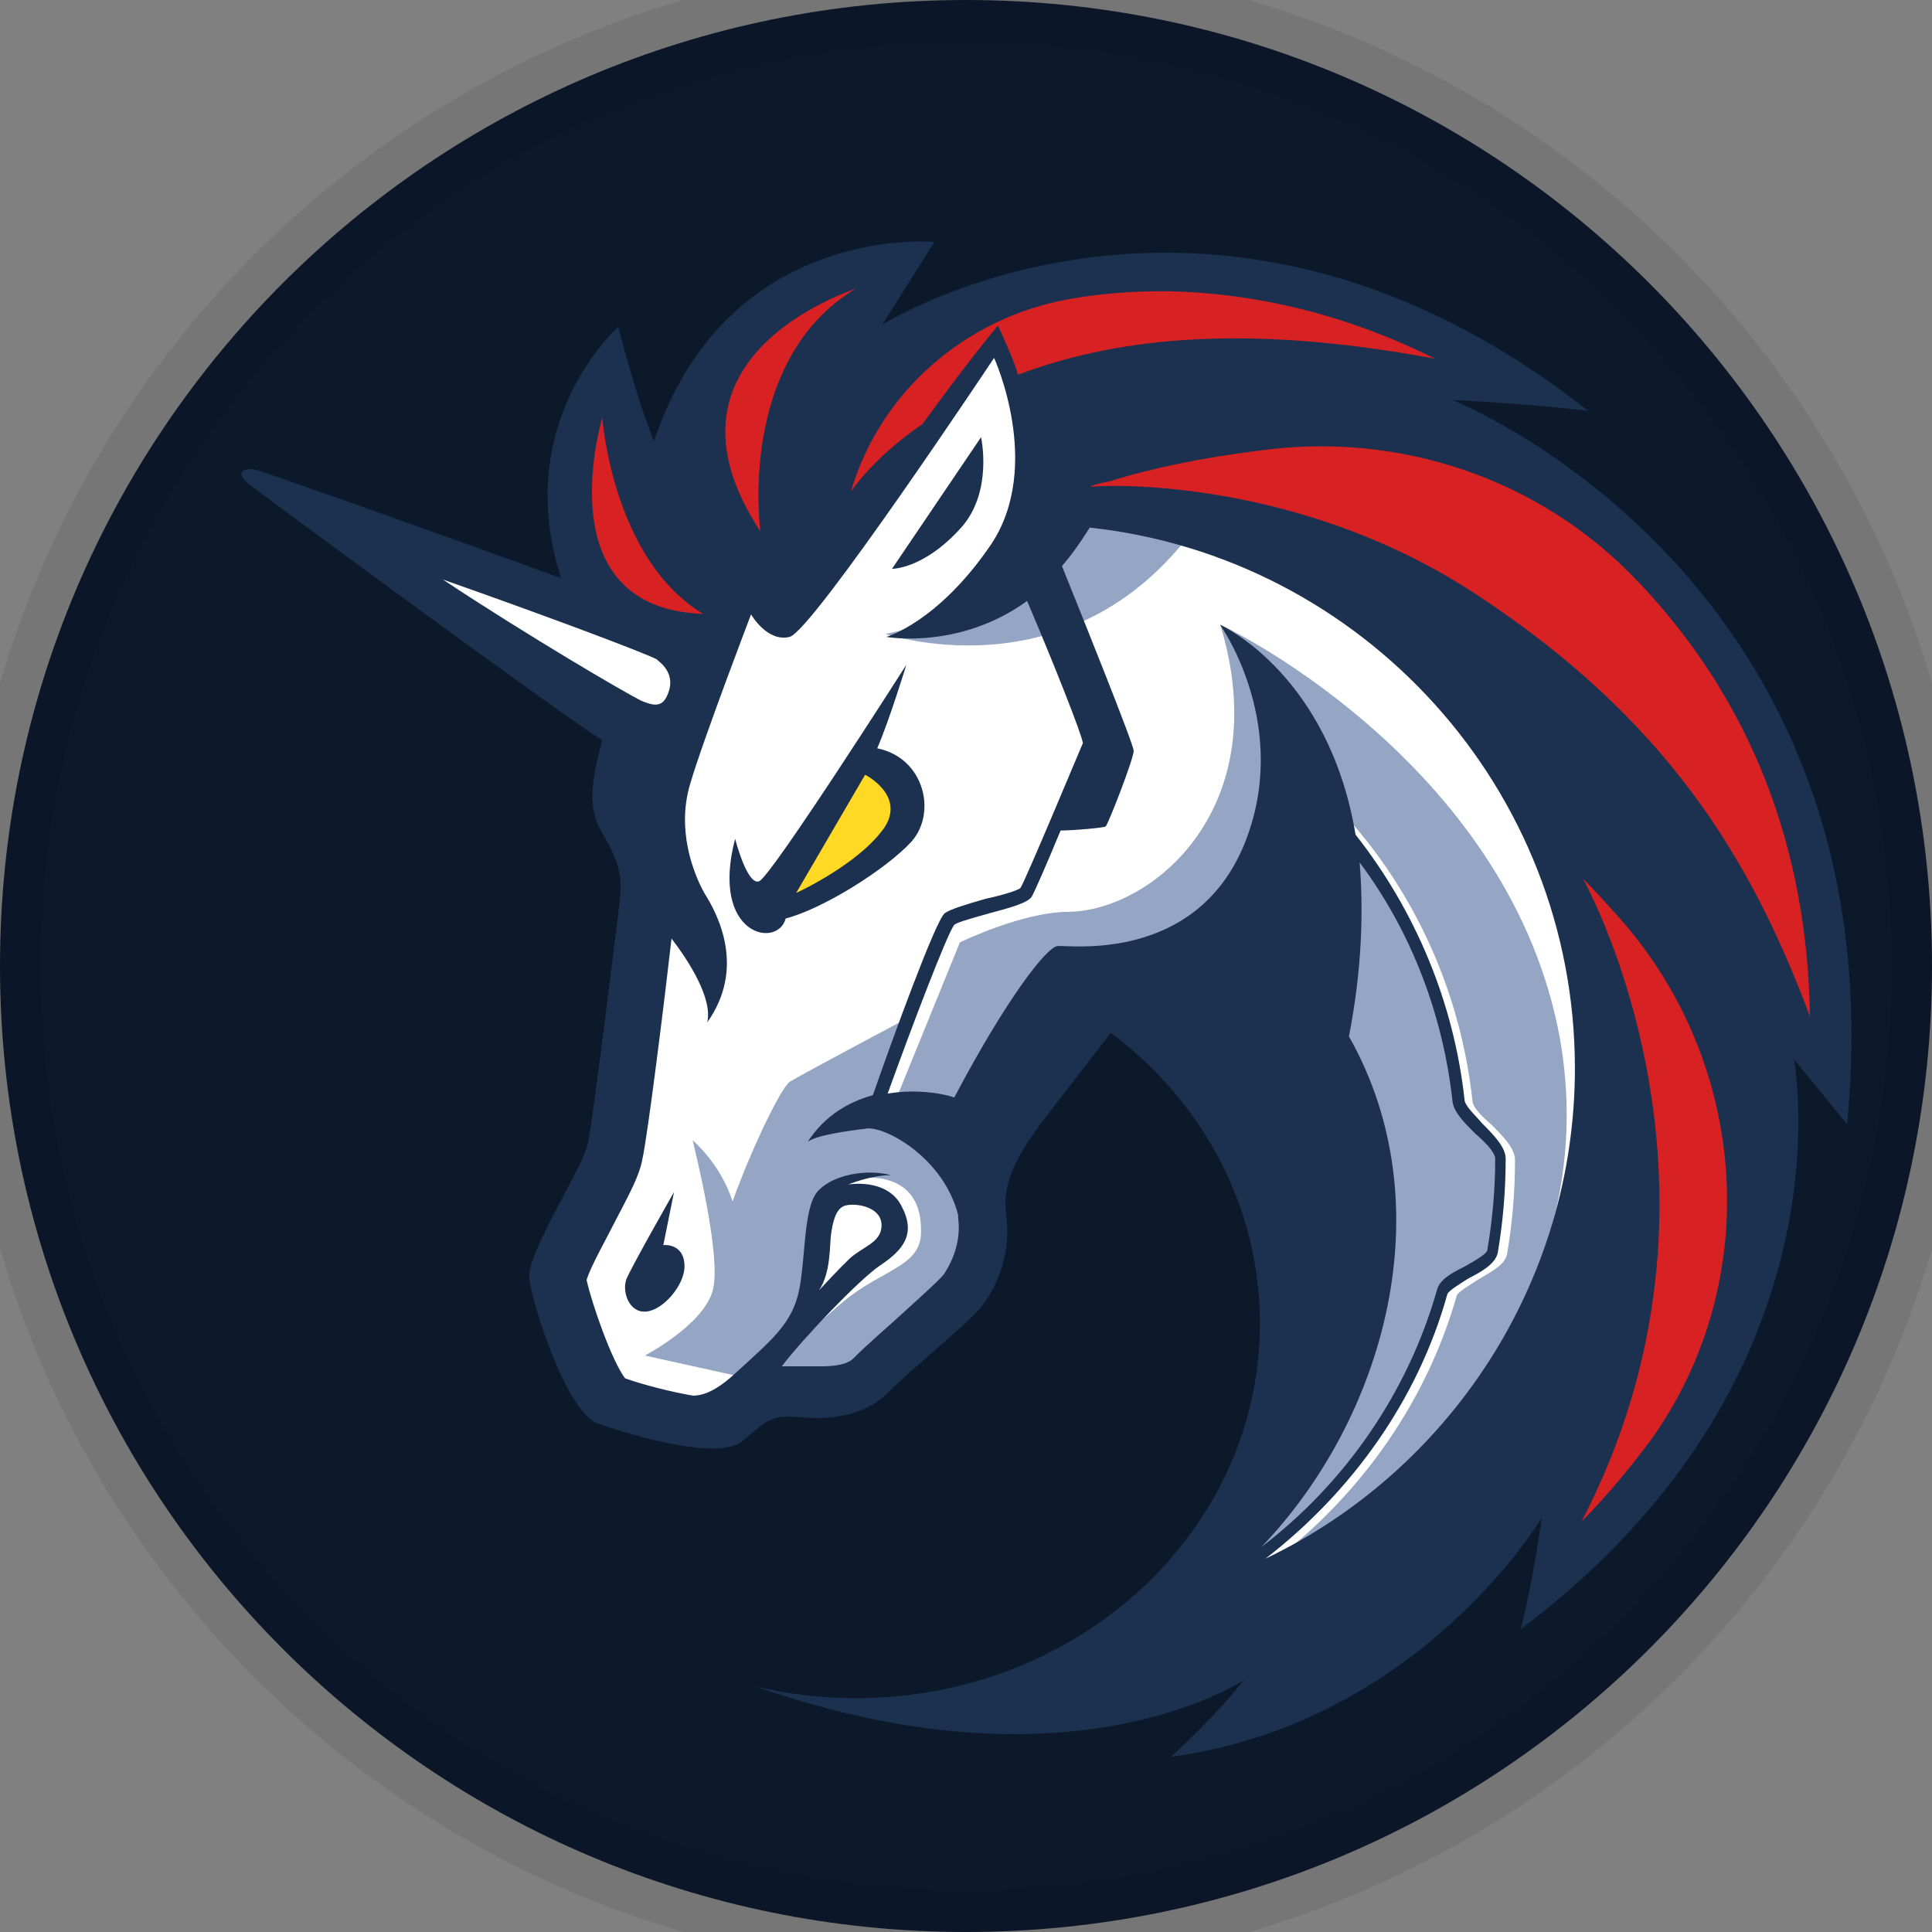 <svg width="24" height="24" viewBox="0 0 24 24" fill="none" xmlns="http://www.w3.org/2000/svg">
<rect x="0" y="0" width="24" height="24" fill="#808080" stroke="none"/>
<g id="select_token=1inch" clip-path="url(#clip0_353_17773)">
<g id="1inch">
<path id="Vector" d="M24 12C24 18.627 18.627 24 12 24C5.373 24 0 18.627 0 12C0 5.373 5.373 0 12 0C18.627 0 24 5.373 24 12Z" fill="#0C192B" stroke="black" stroke-opacity="0.08"/>
<path id="Vector_2" d="M7.762 13.37L8.291 9.395L3.702 6.209L7.895 7.629L8.885 6.11L12.502 3.866L20.472 8.258L20.885 14.958L17.334 19.892L14.527 20.323L15.979 17.666V15.108L14.924 13.11L13.851 12.4L12.201 14.101V15.9L10.914 17.105L9.279 17.303L8.554 17.714L7.366 17.335L6.871 15.552L7.762 14.299V13.37Z" fill="white"/>
<path id="Vector_3" d="M15.091 6.175C14.216 5.994 13.26 6.042 13.26 6.042C13.26 6.042 12.946 7.493 10.999 7.875C11.013 7.875 13.571 8.75 15.091 6.175Z" fill="#94A6C3"/>
<path id="Vector_4" d="M15.883 19.346C16.938 18.52 17.73 17.383 18.096 16.095C18.113 16.047 18.26 15.962 18.359 15.897C18.523 15.798 18.69 15.716 18.721 15.583C18.786 15.204 18.82 14.808 18.82 14.412C18.82 14.264 18.67 14.114 18.523 13.967C18.407 13.868 18.291 13.752 18.291 13.67C18.127 12.168 17.433 10.764 16.327 9.743L16.211 9.859C17.283 10.866 17.977 12.236 18.127 13.687C18.144 13.82 18.274 13.95 18.407 14.083C18.523 14.182 18.656 14.332 18.656 14.397C18.656 14.777 18.622 15.156 18.557 15.535C18.54 15.6 18.393 15.668 18.277 15.733C18.113 15.815 17.962 15.897 17.931 16.03C17.535 17.433 16.627 18.656 15.422 19.448C15.637 18.987 16.313 17.484 16.675 16.723L16.61 14.281L14.513 12.253L13.325 12.417L12.021 14.53C12.021 14.53 12.632 15.306 11.771 16.214C10.931 17.105 10.269 17.303 10.269 17.303L9.658 16.972C9.839 16.74 10.204 16.395 10.484 16.163C10.962 15.767 11.441 15.733 11.441 15.306C11.46 14.412 10.501 14.658 10.501 14.658L10.153 14.989L10.006 16.211L9.282 17.119L9.199 17.102L8.011 16.839C8.011 16.839 8.738 16.46 8.854 16.03C8.97 15.617 8.622 14.248 8.605 14.165C8.622 14.182 8.953 14.463 9.1 14.924C9.364 14.197 9.712 13.503 9.811 13.438C9.91 13.373 11.245 12.663 11.245 12.663L10.801 13.834L11.132 13.653L11.924 11.707C11.924 11.707 12.7 11.327 13.277 11.327C14.315 11.31 15.852 10.04 15.159 7.762C15.357 7.844 18.789 9.562 19.383 12.929C19.827 15.518 18.359 17.943 15.883 19.346Z" fill="#94A6C3"/>
<path id="Vector_5" d="M11.955 6.537C12.335 6.09 12.187 5.431 12.187 5.431L11.081 7.066C11.064 7.066 11.474 7.083 11.955 6.537Z" fill="#1B314F"/>
<path id="Vector_6" d="M8.24 15.467L8.373 14.808C8.373 14.808 7.827 15.764 7.779 15.897C7.728 16.047 7.813 16.31 8.025 16.293C8.24 16.276 8.503 15.962 8.503 15.733C8.503 15.436 8.24 15.467 8.24 15.467Z" fill="#1B314F"/>
<path id="Vector_7" d="M18.044 4.97C18.044 4.97 18.871 5.004 19.728 5.103C17.796 3.583 15.965 3.139 14.479 3.139C12.434 3.139 11.047 3.982 10.962 4.03L11.607 3.006C11.607 3.006 9.033 2.757 8.124 5.482C7.892 4.905 7.68 4.061 7.68 4.061C7.68 4.061 6.342 5.236 6.97 7.182C5.433 6.622 3.24 5.844 3.156 5.83C3.04 5.813 3.006 5.864 3.006 5.864C3.006 5.864 2.972 5.912 3.071 5.997C3.255 6.141 6.721 8.702 7.482 9.197C7.318 9.791 7.318 10.071 7.482 10.351C7.714 10.73 7.728 10.929 7.697 11.209C7.663 11.489 7.366 13.917 7.301 14.214C7.236 14.511 6.543 15.566 6.574 15.88C6.608 16.194 7.035 17.53 7.417 17.68C7.697 17.779 8.39 17.994 8.851 17.994C9.016 17.994 9.165 17.96 9.231 17.895C9.511 17.649 9.593 17.598 9.791 17.598C9.808 17.598 9.825 17.598 9.839 17.598C9.921 17.598 10.02 17.615 10.136 17.615C10.399 17.615 10.747 17.564 10.993 17.335C11.355 16.973 11.984 16.477 12.182 16.245C12.431 15.931 12.561 15.504 12.496 15.074C12.445 14.678 12.66 14.33 12.909 13.985C13.223 13.571 13.8 12.83 13.8 12.83C14.941 13.685 15.651 14.989 15.651 16.441C15.651 19.015 13.407 21.095 10.634 21.095C10.204 21.095 9.794 21.047 9.381 20.948C10.651 21.392 11.723 21.542 12.601 21.542C14.465 21.542 15.456 20.866 15.456 20.866C15.456 20.866 15.11 21.313 14.547 21.822C14.564 21.822 14.564 21.822 14.564 21.822C17.651 21.392 19.154 18.851 19.154 18.851C19.154 18.851 19.038 19.677 18.891 20.238C22.996 17.151 22.303 13.288 22.286 13.158C22.32 13.206 22.733 13.701 22.945 13.967C23.607 7.165 18.044 4.97 18.044 4.97ZM11.723 15.832C11.658 15.914 11.378 16.163 11.18 16.344C10.982 16.525 10.767 16.706 10.603 16.873C10.538 16.939 10.405 16.973 10.207 16.973C10.142 16.973 10.074 16.973 10.026 16.973C9.992 16.973 9.961 16.973 9.927 16.973C9.893 16.973 9.876 16.973 9.862 16.973C9.811 16.973 9.763 16.973 9.712 16.973C9.961 16.641 10.685 15.883 10.934 15.719C11.231 15.521 11.381 15.323 11.197 14.978C11.016 14.63 10.538 14.714 10.538 14.714C10.538 14.714 10.818 14.598 11.067 14.598C10.753 14.516 10.357 14.598 10.176 14.78C9.978 14.961 10.011 15.606 9.929 16.016C9.847 16.446 9.567 16.661 9.137 17.057C8.905 17.272 8.741 17.337 8.608 17.337C8.328 17.289 7.997 17.204 7.765 17.122C7.601 16.907 7.352 16.197 7.287 15.9C7.335 15.736 7.533 15.388 7.632 15.19C7.83 14.811 7.946 14.596 7.98 14.398C8.045 14.117 8.26 12.383 8.342 11.659C8.557 11.939 8.854 12.403 8.786 12.7C9.265 12.024 8.919 11.361 8.752 11.098C8.605 10.835 8.407 10.306 8.571 9.746C8.735 9.186 9.33 7.632 9.33 7.632C9.33 7.632 9.528 7.98 9.808 7.912C10.088 7.847 12.349 4.446 12.349 4.446C12.349 4.446 12.96 5.782 12.315 6.758C11.655 7.731 11.01 7.912 11.01 7.912C11.01 7.912 11.919 8.076 12.759 7.465C13.104 8.275 13.435 9.115 13.452 9.231C13.401 9.347 12.742 10.931 12.677 11.03C12.643 11.064 12.414 11.13 12.247 11.164C11.967 11.245 11.803 11.296 11.735 11.345C11.619 11.444 11.09 12.895 10.843 13.605C10.546 13.687 10.249 13.854 10.034 14.183C10.15 14.101 10.512 14.05 10.778 14.018C11.01 14.002 11.718 14.381 11.902 15.091C11.902 15.108 11.902 15.108 11.902 15.125C11.938 15.385 11.856 15.634 11.723 15.832ZM10.173 16.03C10.323 15.815 10.306 15.453 10.323 15.337C10.34 15.221 10.371 15.006 10.504 14.975C10.637 14.941 10.951 14.992 10.951 15.221C10.951 15.436 10.719 15.484 10.555 15.634C10.436 15.747 10.204 15.996 10.173 16.03ZM16.757 12.875C16.921 12.035 16.938 11.308 16.89 10.714C17.532 11.571 17.928 12.612 18.044 13.685C18.061 13.818 18.192 13.948 18.325 14.081C18.441 14.18 18.574 14.313 18.574 14.395C18.574 14.774 18.54 15.153 18.475 15.535C18.458 15.583 18.311 15.668 18.195 15.733C18.03 15.815 17.88 15.897 17.849 16.03C17.487 17.301 16.709 18.424 15.671 19.216C17.204 17.615 17.945 14.972 16.757 12.875ZM15.719 19.363C16.791 18.537 17.617 17.383 17.979 16.078C17.996 16.03 18.144 15.945 18.243 15.88C18.407 15.798 18.574 15.699 18.605 15.566C18.67 15.187 18.704 14.791 18.704 14.395C18.704 14.248 18.554 14.098 18.407 13.95C18.325 13.851 18.192 13.736 18.192 13.653C18.059 12.448 17.581 11.311 16.839 10.368C16.508 8.388 15.19 7.777 15.156 7.76C15.19 7.81 16.047 9.047 15.453 10.498C14.841 11.967 13.274 11.738 13.141 11.752C13.008 11.752 12.499 12.411 11.854 13.634C11.771 13.6 11.423 13.518 11.027 13.585C11.324 12.759 11.771 11.588 11.854 11.489C11.887 11.455 12.134 11.39 12.301 11.342C12.615 11.26 12.762 11.209 12.813 11.144C12.847 11.093 13.011 10.714 13.175 10.317C13.325 10.317 13.704 10.284 13.735 10.267C13.769 10.232 14.083 9.426 14.083 9.327C14.083 9.245 13.438 7.644 13.192 7.032C13.308 6.899 13.424 6.735 13.537 6.554C16.921 6.919 19.564 9.791 19.564 13.271C19.564 15.945 17.996 18.274 15.719 19.363Z" fill="#1B314F"/>
<path id="Vector_8" d="M11.327 10.45C11.641 10.088 11.477 9.412 10.897 9.296C11.047 8.951 11.259 8.258 11.259 8.258C11.259 8.258 9.576 10.898 9.429 10.948C9.279 10.999 9.132 10.419 9.132 10.419C8.817 11.625 9.661 11.789 9.76 11.41C10.221 11.291 11.013 10.796 11.327 10.45Z" fill="#1B314F"/>
<path id="Vector_9" d="M9.89 11.093L10.747 9.624C10.747 9.624 11.242 9.873 10.993 10.27C10.682 10.731 9.89 11.093 9.89 11.093Z" fill="#FFD923"/>
<path id="Vector_10" d="M20.503 17.895C20.254 18.226 19.974 18.571 19.646 18.902C21.774 14.808 19.745 11.062 19.663 10.914C19.813 11.064 19.96 11.229 20.093 11.376C21.726 13.189 21.924 15.914 20.503 17.895Z" fill="#D82122"/>
<path id="Vector_11" d="M22.484 12.629C21.74 10.632 20.684 8.931 18.359 7.397C16.115 5.912 13.704 6.028 13.571 6.045C13.554 6.045 13.537 6.045 13.537 6.045C13.619 6.011 13.701 5.994 13.783 5.98C14.295 5.816 14.955 5.683 15.617 5.601C17.368 5.349 19.134 5.943 20.339 7.216C20.356 7.233 20.356 7.233 20.373 7.25C21.743 8.702 22.453 10.515 22.484 12.629Z" fill="#D82122"/>
<path id="Vector_12" d="M17.829 4.457C15.371 3.996 13.786 4.225 12.646 4.655C12.612 4.523 12.496 4.259 12.397 4.044C12.054 4.457 11.689 4.953 11.46 5.267C10.832 5.697 10.569 6.11 10.569 6.11C10.931 4.871 11.989 3.948 13.277 3.716C13.639 3.651 14.035 3.617 14.465 3.617C15.603 3.634 16.74 3.914 17.829 4.457Z" fill="#D82122"/>
<path id="Vector_13" d="M8.735 7.626C6.806 7.561 7.448 5.315 7.482 5.185C7.482 5.202 7.612 6.95 8.735 7.626Z" fill="#D82122"/>
<path id="Vector_14" d="M10.634 3.583C9.148 4.474 9.446 6.602 9.446 6.602C8.025 4.443 10.518 3.634 10.634 3.583Z" fill="#D82122"/>
<path id="Vector_15" d="M8.192 8.221C8.291 8.303 8.39 8.453 8.274 8.668C8.209 8.784 8.11 8.767 7.96 8.702C7.762 8.603 6.574 7.91 5.501 7.199C6.724 7.629 7.96 8.091 8.158 8.19C8.158 8.19 8.175 8.207 8.192 8.221Z" fill="white"/>
</g>
</g>
<defs>
<clipPath id="clip0_353_17773">
<rect width="24" height="24" fill="white"/>
</clipPath>
</defs>
</svg>
